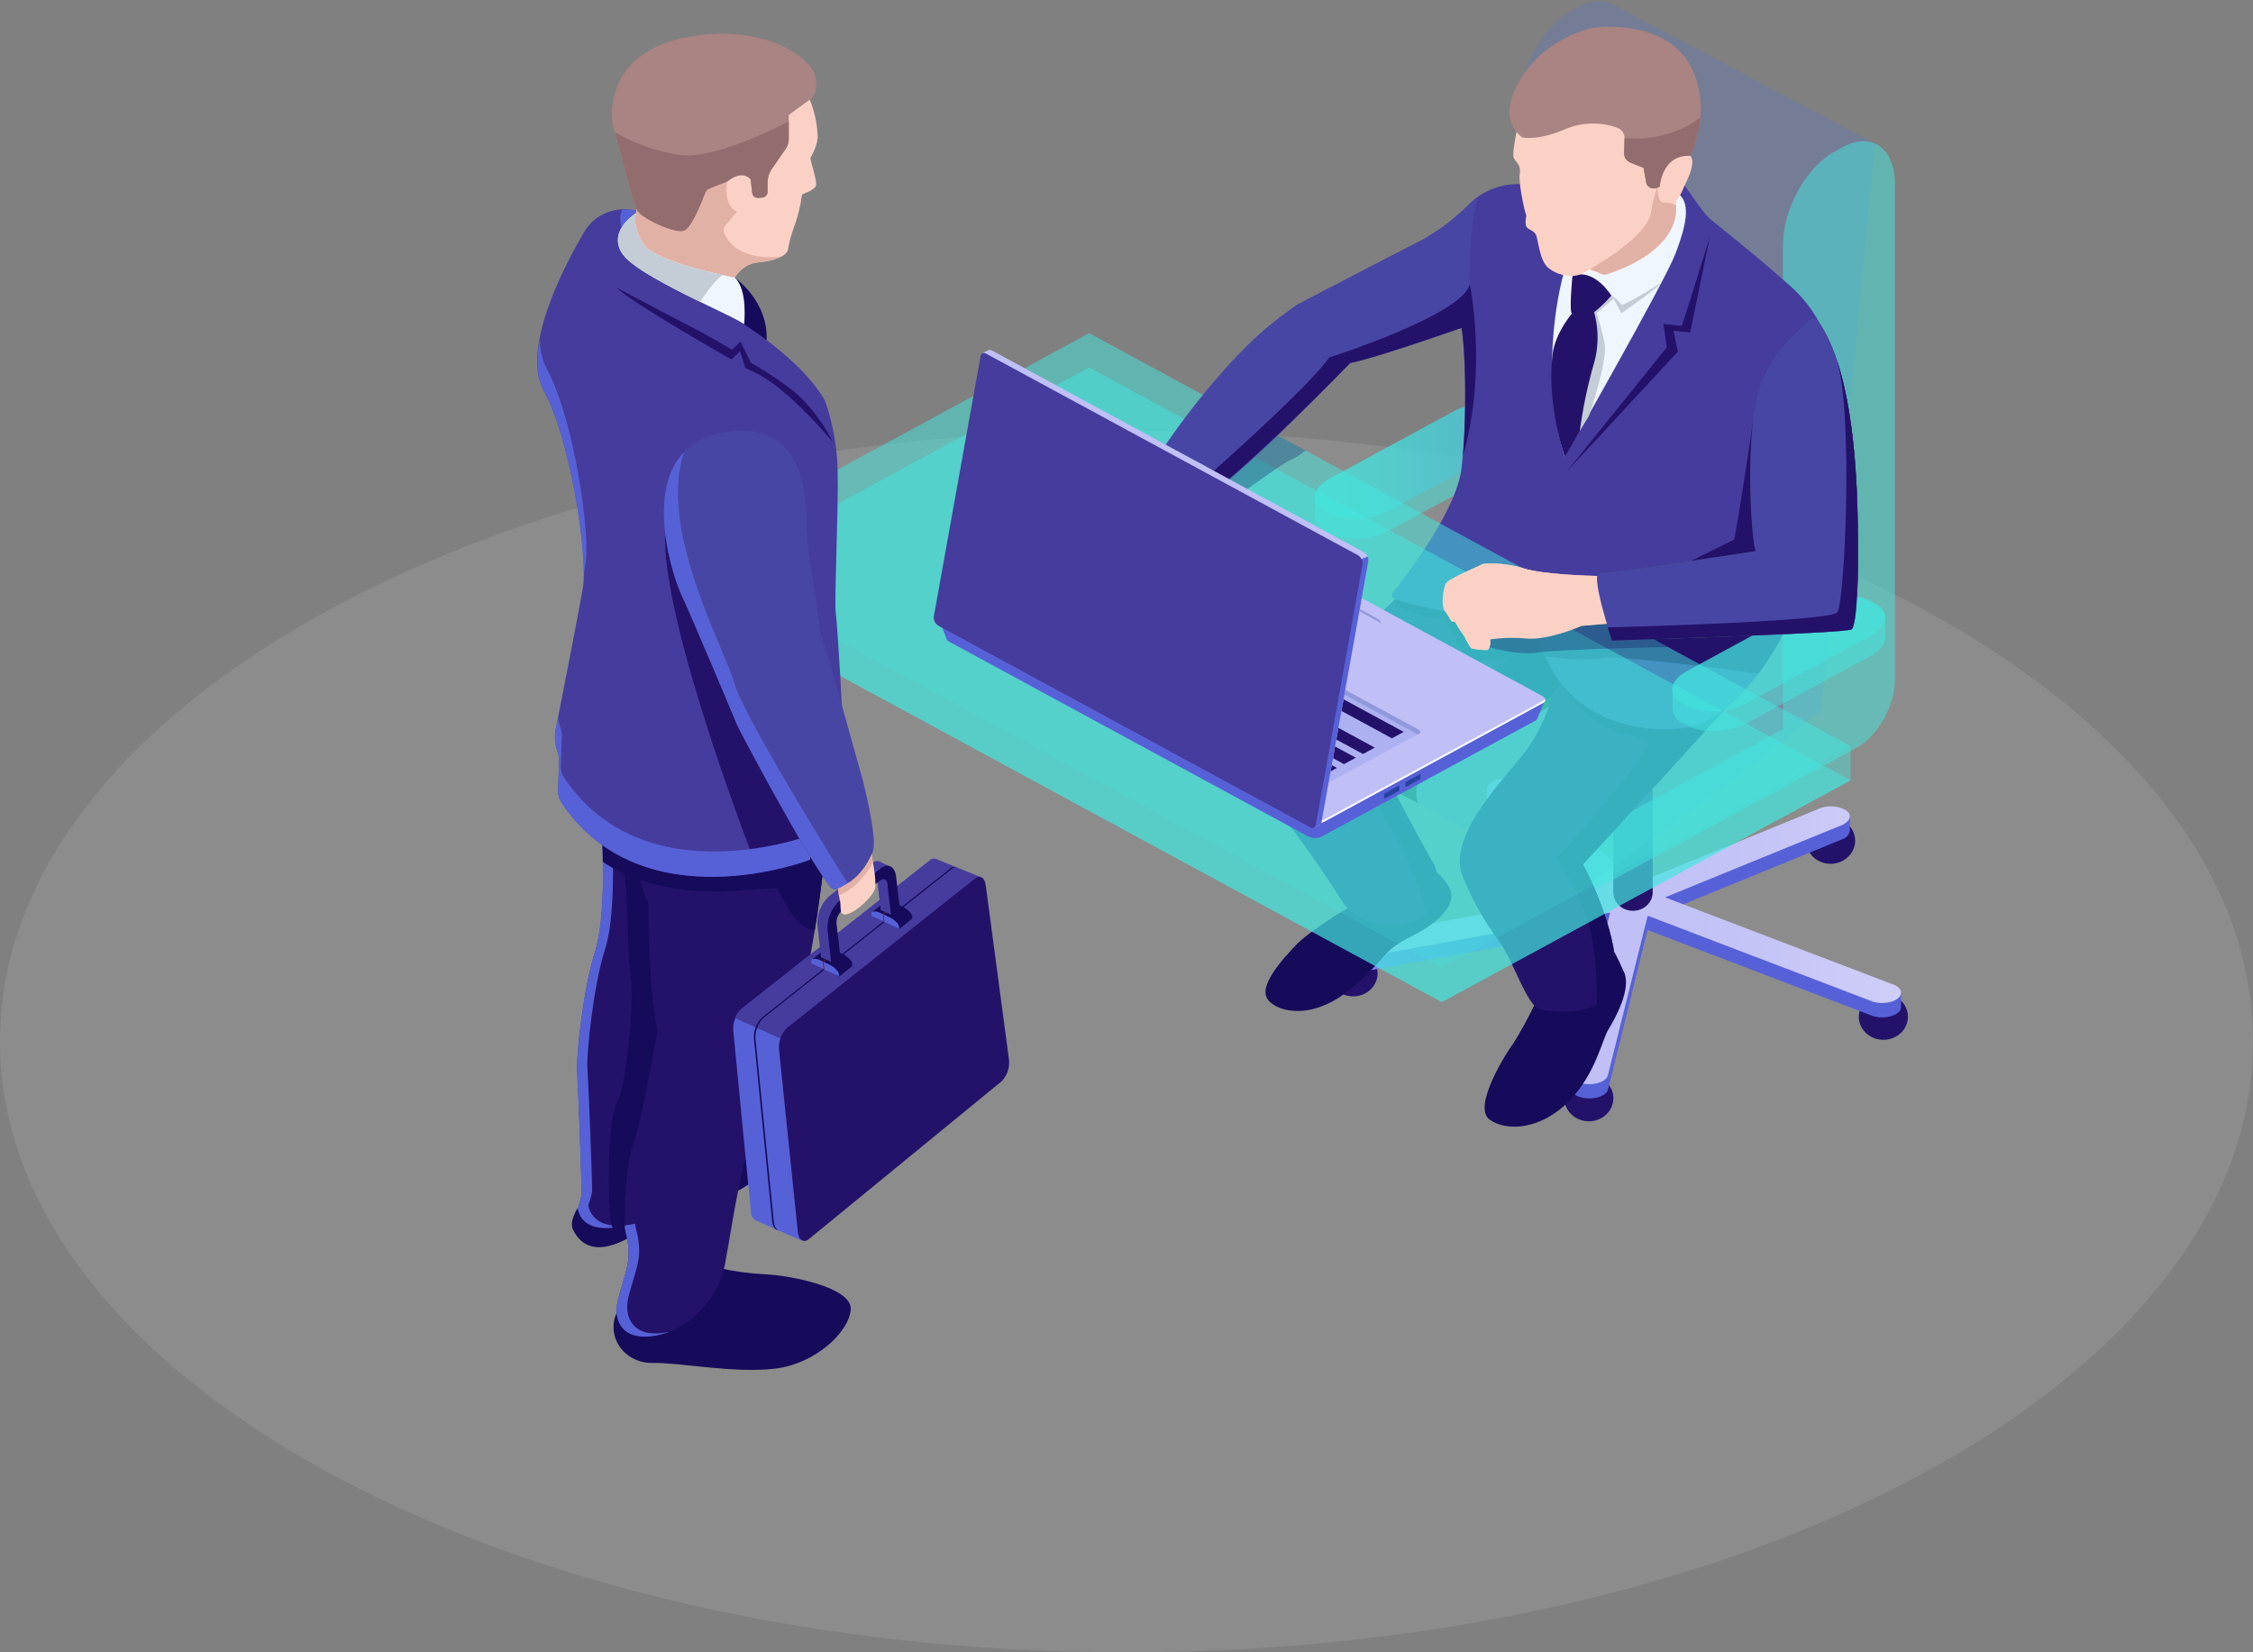 <svg width="585" height="429" viewBox="0 0 585 429" fill="none" xmlns="http://www.w3.org/2000/svg">
<rect x="0" y="0" width="585" height="429" fill="#808080" stroke="none"/>
<g style="mix-blend-mode:lighten" opacity="0.1">
<path d="M292.5 429C454.043 429 585 357.982 585 270.376C585 182.77 454.043 111.752 292.5 111.752C130.957 111.752 0 182.77 0 270.376C0 357.982 130.957 429 292.5 429Z" fill="white"/>
</g>
<path d="M418.923 285.158C418.923 286.341 418.55 287.497 417.85 288.481C417.151 289.465 416.156 290.231 414.992 290.684C413.829 291.137 412.548 291.255 411.313 291.024C410.078 290.794 408.943 290.224 408.053 289.387C407.162 288.551 406.556 287.485 406.31 286.325C406.064 285.165 406.191 283.962 406.672 282.869C407.154 281.776 407.971 280.842 409.018 280.185C410.065 279.528 411.296 279.177 412.556 279.177C414.244 279.177 415.864 279.807 417.058 280.929C418.252 282.05 418.923 283.572 418.923 285.158Z" fill="#24126A"/>
<path d="M481.695 218.285C481.695 219.47 481.321 220.629 480.62 221.615C479.919 222.601 478.922 223.369 477.756 223.823C476.59 224.276 475.307 224.395 474.069 224.164C472.831 223.932 471.694 223.362 470.802 222.523C469.909 221.685 469.302 220.617 469.055 219.454C468.809 218.292 468.936 217.086 469.419 215.991C469.902 214.896 470.72 213.96 471.769 213.301C472.818 212.643 474.052 212.291 475.314 212.291C476.153 212.289 476.983 212.443 477.758 212.744C478.533 213.045 479.238 213.486 479.83 214.043C480.423 214.6 480.893 215.261 481.213 215.989C481.533 216.717 481.697 217.497 481.695 218.285Z" fill="#24126A"/>
<path d="M495.404 263.989C495.404 265.175 495.03 266.334 494.328 267.32C493.626 268.306 492.629 269.074 491.462 269.527C490.295 269.981 489.011 270.099 487.773 269.866C486.535 269.634 485.398 269.062 484.506 268.222C483.614 267.383 483.008 266.314 482.763 265.15C482.518 263.987 482.646 262.781 483.132 261.686C483.617 260.591 484.437 259.656 485.488 258.999C486.539 258.342 487.774 257.992 489.037 257.995C489.874 257.995 490.703 258.15 491.477 258.451C492.25 258.753 492.953 259.194 493.544 259.751C494.136 260.308 494.604 260.969 494.924 261.696C495.243 262.423 495.406 263.202 495.404 263.989Z" fill="#24126A"/>
<path d="M357.706 252.699C357.709 253.886 357.336 255.046 356.636 256.034C355.936 257.022 354.94 257.792 353.773 258.247C352.606 258.702 351.322 258.822 350.083 258.591C348.844 258.36 347.706 257.789 346.812 256.95C345.919 256.111 345.311 255.042 345.065 253.878C344.82 252.714 344.947 251.508 345.432 250.412C345.916 249.316 346.736 248.38 347.788 247.723C348.839 247.065 350.075 246.715 351.338 246.718C353.027 246.718 354.647 247.348 355.841 248.47C357.035 249.591 357.706 251.113 357.706 252.699Z" fill="#24126A"/>
<path d="M397.102 212.265C397.1 213.447 396.724 214.603 396.023 215.584C395.321 216.566 394.326 217.331 393.162 217.782C391.998 218.233 390.718 218.349 389.484 218.117C388.25 217.885 387.116 217.314 386.227 216.477C385.338 215.64 384.733 214.574 384.488 213.414C384.243 212.255 384.37 211.053 384.853 209.96C385.335 208.868 386.151 207.935 387.198 207.278C388.245 206.621 389.476 206.271 390.735 206.271C391.572 206.271 392.401 206.426 393.174 206.728C393.948 207.029 394.651 207.471 395.242 208.027C395.833 208.584 396.302 209.245 396.621 209.972C396.941 210.699 397.104 211.478 397.102 212.265Z" fill="#24126A"/>
<path d="M421.6 234.438L351.541 247.137C351.243 247.137 350.96 247.137 350.676 247.251L350.743 246.819L347.377 246.019V249.753C347.349 249.9 347.349 250.05 347.377 250.197C347.796 251.657 350.324 252.661 353.028 252.419L423.087 239.72L421.6 234.438Z" fill="url(#paint0_linear_19_345)"/>
<path d="M480.289 211.859L478.153 213.548C477.086 213.181 475.949 213.032 474.816 213.111C473.682 213.19 472.58 213.495 471.583 214.006L421.695 234.413L428.671 238.223L478.599 217.803C479.072 217.614 479.479 217.307 479.778 216.915C480.076 216.523 480.253 216.061 480.289 215.58V211.859Z" fill="url(#paint1_linear_19_345)"/>
<path d="M395.453 207.275C394.223 206.005 391.248 205.433 388.815 206.106C388.531 206.195 388.261 206.284 388.017 206.386C387.894 206.194 387.749 206.015 387.585 205.852C387.128 205.489 386.639 205.162 386.125 204.875V208.595C386.151 209.017 386.332 209.416 386.638 209.726L418.842 237.346L427.644 234.908L395.453 207.275Z" fill="url(#paint2_linear_19_345)"/>
<path d="M493.634 257.652L492.444 258.045L491.768 259.379C491.499 259.257 491.218 259.159 490.93 259.087L427.725 234.958L423.25 239.733L486.455 263.862C488.875 264.522 491.863 264.001 493.093 262.681C493.265 262.512 493.399 262.313 493.487 262.095C493.575 261.876 493.616 261.644 493.607 261.411L493.634 257.652Z" fill="url(#paint3_linear_19_345)"/>
<path d="M418.869 237.41L408.499 279.177L407.715 278.809V282.618C407.864 283.888 409.541 284.904 411.866 285.158C414.57 285.399 417.098 284.396 417.517 282.936L428.576 238.248L418.869 237.41Z" fill="url(#paint4_linear_19_345)"/>
<path d="M490.93 255.366L432.322 232.99L478.6 214.081C480.668 212.951 480.898 211.249 479.1 210.271L478.613 210.005C477.505 209.532 476.294 209.31 475.078 209.356C473.862 209.402 472.674 209.716 471.61 210.271L425.359 229.193L395.453 203.592C394.223 202.322 391.248 201.75 388.815 202.411C386.381 203.084 385.421 204.696 386.652 206.017L416.53 231.631L351.514 243.39C348.81 243.619 346.985 244.991 347.458 246.451C347.931 247.911 350.405 248.915 353.109 248.686L418.085 236.927L407.783 278.389C407.351 279.85 409.135 281.221 411.839 281.462C414.543 281.704 417.071 280.688 417.49 279.227L427.833 237.752L486.455 260.128C488.875 260.801 491.863 260.268 493.093 258.96C494.323 257.652 493.363 256.039 490.93 255.366ZM426.035 233.041L424.94 234.209L422.56 234.006L422.195 232.736L424.331 232.152L426.035 233.041Z" fill="url(#paint5_linear_19_345)"/>
<path d="M424.007 236.482C422.651 236.482 421.351 235.976 420.393 235.076C419.435 234.176 418.896 232.955 418.896 231.682V176.085H429.131V231.669C429.131 232.946 428.591 234.17 427.63 235.073C426.669 235.975 425.366 236.482 424.007 236.482Z" fill="#24126A"/>
<path opacity="0.5" d="M345.241 133.239L344.159 132.655C340.198 130.496 340.698 126.737 345.281 124.261L377.593 106.736C382.177 104.196 389.099 103.98 393.073 106.126L394.142 106.71C398.116 108.869 397.616 112.628 393.033 115.104L360.721 132.629C356.138 135.118 349.202 135.385 345.241 133.239Z" fill="url(#paint6_linear_19_345)"/>
<path opacity="0.5" d="M396.818 110.05C396.695 109.326 396.384 108.641 395.912 108.057C395.441 107.472 394.823 107.005 394.114 106.698L393.046 106.113C389.072 103.967 382.149 104.234 377.566 106.723L345.254 124.248C342.82 125.518 341.55 127.245 341.469 128.845V134.128C341.523 134.91 341.803 135.665 342.28 136.309C342.756 136.953 343.411 137.464 344.172 137.785L345.254 138.369C349.215 140.515 356.151 140.249 360.734 137.76L393.046 120.235C395.399 118.965 396.67 117.352 396.818 115.79V110.05Z" fill="url(#paint7_linear_19_345)"/>
<path d="M413.704 157.748L345.971 194.347C342.618 196.175 339.9 194.245 339.9 190.042C339.9 185.838 342.604 180.962 345.971 179.146L423.493 137.137V139.969C423.493 146.827 419.112 154.738 413.704 157.748Z" fill="#515151"/>
<g opacity="0.5">
<path opacity="0.5" d="M418.626 1.042C416.273 -0.139 413.218 0.013 409.946 1.804L407.918 2.896C400.442 6.959 394.398 17.843 394.398 27.214V152.935L412.38 143.182V147.17L390.816 163.679L341.793 194.575L410.649 231.136L450.208 202.474L472.786 184.416L486.833 37.272L418.626 1.042Z" fill="url(#paint8_linear_19_345)"/>
</g>
<path d="M368.184 208.544C367.685 207.192 367.588 205.738 367.902 204.337C368.217 202.937 368.931 201.643 369.968 200.595C373.591 197.191 392.627 189.674 394.006 188.861C395.385 188.048 402.226 183.324 402.226 183.324L404.322 178.93C404.322 178.93 365.669 182.473 365.115 183.032C364.56 183.591 347.025 198.411 347.539 199.058C348.053 199.706 359.707 202.347 359.707 202.347L361.951 205.23L368.184 208.544Z" fill="#2D2D2D"/>
<path opacity="0.5" d="M478.491 38.186L476.477 39.291C468.987 43.342 462.957 54.238 462.957 63.61V189.33L414.516 215.529C411.163 217.345 408.446 222.234 408.446 226.424C408.446 230.628 411.15 232.558 414.516 230.742L482.196 194.08C487.604 191.121 492.038 183.209 492.038 176.403V47.812C492.038 38.44 485.981 34.135 478.491 38.186Z" fill="url(#paint9_linear_19_345)"/>
<path d="M349.878 235.771C349.878 235.771 339.9 241.791 336.534 245.334C333.167 248.877 326.489 256.115 329.233 259.569C331.978 263.023 341.252 264.954 351.23 256.331C361.207 247.708 358.368 247.188 366.859 242.908C375.349 238.629 377.674 234.019 376.674 231.327C375.673 228.634 371.455 223.961 369.157 224.977C366.859 225.993 349.878 235.771 349.878 235.771Z" fill="#160A5B"/>
<path d="M398.36 261.017C396.763 264.398 394.957 267.689 392.952 270.872C391.113 273.323 382.136 287.482 386.841 290.733C391.546 293.984 400.361 293.082 407.35 285.946C414.34 278.809 415.908 270.122 417.639 267.278C419.369 264.433 423.655 256.801 421.695 252.42C419.735 248.039 419.194 247.264 419.194 247.264L398.36 261.017Z" fill="#160A5B"/>
<path d="M362.154 155.665C362.154 155.665 332.586 183.146 327.678 196.899C327.14 199.231 327.193 201.649 327.832 203.958C328.47 206.268 329.677 208.404 331.356 210.195C337.075 216.037 349.242 235.136 349.242 235.136C349.242 235.136 358.314 245.448 370.036 237.206C370.036 237.206 375.335 229.256 372.077 223.961C368.819 218.665 360.153 201.788 360.153 201.788C360.153 201.788 379.148 189.508 388.544 186.41C393.439 184.849 398.229 183.013 402.889 180.911C401.338 186.905 398.413 192.509 394.317 197.331C387.463 205.433 375.971 218.462 379.797 227.529C382.226 233.588 385.465 239.332 389.437 244.622C393.033 249.829 396.426 260.725 399.495 261.855C402.564 262.985 416.719 264.293 419.018 255.62C421.316 246.946 414.205 230.133 411.001 224.418C411.001 224.418 449.316 182.905 452.912 178.333C456.508 173.761 374.024 148.617 362.154 155.665Z" fill="#24126A"/>
<path d="M372.077 223.961C368.819 218.679 360.153 201.789 360.153 201.789C360.153 201.789 379.148 189.509 388.545 186.41C393.439 184.849 398.229 183.013 402.889 180.912C407.023 175.181 410.452 169.03 413.11 162.574C391.478 156.631 368.035 152.148 362.127 155.666C364.223 160.517 375.241 160.479 375.241 160.479C375.241 160.479 379.297 169.889 382.082 171.082C384.867 172.276 391.343 170.968 391.343 170.968C391.343 170.968 390.289 172.517 385.638 175.68C380.987 178.842 351.838 201.268 351.838 201.268C351.838 201.268 353.488 202.157 361.302 215.339C369.117 228.52 370.063 237.206 370.063 237.206C370.063 237.206 375.336 229.257 372.077 223.961Z" fill="#160A5B"/>
<path d="M437.581 170.231C420.438 168.694 400.496 168.555 404.984 177.012C407.142 181.139 410.386 184.68 414.408 187.3C418.43 189.92 423.097 191.532 427.968 191.984C427.86 197.242 404.363 222.665 404.363 222.665L409.838 232.672C415.314 242.679 414.624 260.902 414.624 260.902C415.727 260.373 416.697 259.628 417.467 258.717C418.236 257.805 418.789 256.749 419.086 255.619C421.384 246.959 414.246 230.12 411.041 224.418C411.041 224.418 449.356 182.905 452.953 178.333C454.048 176.987 447.504 173.825 437.581 170.231Z" fill="#160A5B"/>
<path d="M332.208 82.468L336.764 79.141C336.764 79.141 361.329 66.315 369.495 62.188C374.058 59.595 378.202 56.401 381.798 52.702C383.391 51.158 385.296 49.929 387.402 49.087C389.508 48.245 391.772 47.807 394.061 47.8L437.094 47.597C437.094 47.597 442.096 55.14 443.786 56.626C445.03 57.718 456.711 66.912 465.093 74.481C469.717 78.665 473.085 83.922 474.855 89.719C479.641 105.593 479.573 137.582 480.263 160.466C476.881 161.533 473.425 162.381 469.92 163.006C462.606 164.479 463.498 163.539 463.498 163.539C463.498 163.539 452.52 186.74 437.621 188.937C422.723 191.134 402.659 184.645 399.076 162.676C399.076 162.676 370.036 158.587 362.168 155.551C361.998 155.486 361.847 155.386 361.726 155.258C361.604 155.13 361.515 154.977 361.466 154.812C361.416 154.647 361.407 154.473 361.44 154.304C361.473 154.135 361.546 153.975 361.654 153.837C365.169 149.456 378.27 132.49 379.513 121.429C380.946 108.641 380.514 90.088 379.432 85.021C379.432 85.021 357.53 92.767 350.541 94.151C350.541 94.151 323.88 121.67 312.753 129.15C312.753 129.15 316.565 123.524 308.9 119.702L332.208 82.468Z" fill="#453C9E"/>
<path d="M469.96 163.043L473.002 162.396L471.461 159.538L431.051 155.525L407.459 156.668L399.347 163.919C399.766 166.147 400.409 168.333 401.266 170.447C401.266 170.447 411.298 171.806 415.935 170.866C420.573 169.926 456.495 174.904 456.603 174.904C459.237 171.342 461.548 167.578 463.511 163.653C463.484 163.831 463.917 164.25 469.96 163.043Z" fill="#24126A"/>
<path d="M415.435 149.786C415.415 149.719 415.373 149.659 415.315 149.616C415.257 149.572 415.185 149.547 415.111 149.545C413.164 149.545 400.537 149.151 395.764 147.602C390.586 145.925 385.097 146.23 384.827 146.51C384.556 146.789 375.931 150.23 375.363 151.589C374.795 152.948 374.078 157.126 375.214 158.713C375.839 159.557 376.404 160.44 376.904 161.355L377.796 161.444C378.332 162.449 378.937 163.421 379.608 164.352C379.892 164.683 380.133 165.046 380.325 165.431C380.865 166.536 381.825 168.365 382.217 168.403C383.509 168.646 384.821 168.778 386.138 168.796C386.692 168.657 387.193 167.069 386.963 166.358C386.946 166.317 386.939 166.274 386.943 166.23C386.947 166.187 386.961 166.144 386.984 166.107C387.007 166.069 387.039 166.036 387.078 166.012C387.116 165.987 387.16 165.971 387.206 165.964C390.246 165.548 393.329 165.484 396.386 165.774C401.997 166.257 409.906 162.815 410.663 162.498C410.663 162.498 410.663 162.498 410.771 162.498L418.694 161.825C418.747 161.821 418.799 161.807 418.845 161.781C418.892 161.756 418.932 161.722 418.962 161.68C418.992 161.638 419.011 161.591 419.018 161.541C419.026 161.491 419.021 161.441 419.005 161.393L415.435 149.786Z" fill="#FCD1C5"/>
<path d="M405.904 71.395C405.904 71.395 399.144 94.736 406.282 118.711C406.282 118.711 432.213 73.274 435.025 65.909C437.837 58.543 438.865 53.299 436.229 50.67C433.592 48.041 410.176 61.705 410.176 61.705L405.904 71.395Z" fill="#F0F6FF"/>
<path d="M412.582 107.994C412.582 107.994 417.517 93.796 416.638 89.212C416.155 86.546 415.459 83.919 414.556 81.351L419.004 77.541L420.978 81.351C420.978 81.351 430.78 74.595 431.429 73.338C431.429 73.338 423.533 78.418 421.046 79.192C420.39 78.166 419.457 77.321 418.342 76.741C416.787 76.132 412.934 81.097 412.934 81.097L412.217 89.707L408.297 109.759L409.649 112.743L412.582 107.994Z" fill="#C4CCD6"/>
<path d="M408.297 71.662C408.297 71.662 407.364 80.83 408.175 81.478C408.986 82.126 412.001 82.176 413.407 81.478C415.229 80.058 416.9 78.476 418.396 76.754C418.396 76.754 413.962 69.439 408.297 71.662Z" fill="#24126A"/>
<path d="M413.529 79.801C415.184 84.723 415.246 89.996 413.705 94.951C412.132 100.53 410.962 106.203 410.203 111.93L406.35 118.711C406.35 118.711 401.55 105.428 403.132 92.043C403.835 86.062 408.702 80.754 408.702 80.754L413.529 79.801Z" fill="#24126A"/>
<path d="M393.79 34.199C393.79 34.199 392.6 39.862 393.033 40.942C393.465 42.021 394.993 42.745 394.615 44.955C394.236 47.164 395.601 53.844 396.305 55.978C396.305 55.978 395.791 58.327 396.494 59.063C397.197 59.8 398.103 59.762 398.765 60.88C399.428 61.997 399.644 67.712 402.118 69.629C403.125 70.422 404.302 71.002 405.569 71.329C406.836 71.655 408.163 71.721 409.459 71.521C410.661 71.154 411.792 70.609 412.812 69.909L416.53 71.394C416.53 71.394 435.809 66.315 435.214 53.539V52.168C435.926 51.243 436.516 50.241 436.972 49.184C437.377 48.003 440.568 42.72 438.959 40.447C438.959 40.447 446.422 12.75 423.385 11.074C400.347 9.397 396.859 24.573 393.79 34.199Z" fill="#FCD1C5"/>
<path d="M435.215 53.514V53.362C434.431 52.828 433.478 52.559 432.511 52.6C429.874 53.044 430.483 47.901 430.483 47.901C429.649 50.346 429.034 52.853 428.644 55.394C427.292 61.959 412.758 69.909 412.758 69.909L416.53 71.395C416.53 71.395 435.81 66.239 435.215 53.514Z" fill="#E2B1A6"/>
<path d="M393.898 22.173C391.64 26.668 390.559 32.065 395.25 35.684C395.25 35.684 399.211 36.7 406.728 33.411C410.828 31.758 415.444 31.631 419.64 33.056C420.275 33.235 420.83 33.603 421.223 34.105C421.616 34.606 421.824 35.214 421.817 35.837L421.708 39.786C421.686 40.284 421.82 40.777 422.095 41.204C422.369 41.631 422.77 41.973 423.25 42.187L426.751 43.583L427.441 47.393C427.489 47.658 427.599 47.911 427.762 48.132C427.925 48.353 428.138 48.539 428.385 48.675C428.632 48.812 428.907 48.897 429.193 48.923C429.478 48.949 429.766 48.917 430.036 48.828L430.929 48.523C430.929 48.523 431.443 39.989 438.946 40.434C438.946 40.434 445.003 28.103 438.797 16.839C432.592 5.575 415.543 6.375 411.907 7.645C407.121 9.334 407.851 9.08 405.052 10.667C400.225 13.406 396.35 17.403 393.898 22.173Z" fill="#AA8383"/>
<path d="M455.21 109.072C455.21 109.072 451.722 133.2 450.289 140.071L439.014 145.658L459.036 144.503L455.21 109.072Z" fill="#24126A"/>
<path d="M438.946 40.446C440.341 37.295 441.199 33.956 441.488 30.554C435.914 34.654 428.856 36.55 421.817 35.837L421.708 39.786C421.686 40.284 421.821 40.777 422.095 41.204C422.369 41.631 422.77 41.972 423.25 42.186L426.751 43.583L427.441 47.393C427.49 47.658 427.599 47.91 427.762 48.132C427.925 48.353 428.138 48.538 428.385 48.675C428.632 48.812 428.907 48.896 429.193 48.922C429.478 48.949 429.766 48.916 430.037 48.828L430.929 48.523C430.929 48.523 431.443 40.002 438.946 40.446Z" fill="#936D6D"/>
<path d="M443.921 61.667C443.921 61.667 437.959 80.919 436.688 84.627L431.916 84.094L432.781 90.189L406.945 122.267L435.661 91.307L434.525 85.871L438.879 86.303L443.921 61.667Z" fill="#24126A"/>
<path d="M418.531 166.308C418.531 166.308 479.194 164.454 480.722 163.412C482.25 162.371 482.547 147.716 482.399 139.284C482.304 133.315 482.399 110 476.991 93.656C481.236 107.498 479.005 156.479 477.072 158.968C475.139 161.457 417.45 162.892 417.45 162.892C418.058 164.873 418.531 166.308 418.531 166.308Z" fill="#263649"/>
<path d="M299.368 120.73C299.368 120.73 299.138 122.165 296.502 123.575C293.865 124.984 287.106 128.108 286.024 129.01C284.942 129.912 280.062 133.924 279.913 134.458C279.764 134.991 278.318 139.537 278.318 139.804C278.318 140.071 278.791 142.179 278.791 142.179L277.29 148.859C277.29 148.859 275.397 151.398 277.466 152.16C277.794 152.257 278.138 152.291 278.48 152.262C278.822 152.233 279.154 152.141 279.458 151.992C279.762 151.842 280.032 151.637 280.251 151.389C280.471 151.141 280.636 150.855 280.738 150.548C282.636 149.684 284.446 148.66 286.146 147.487C288.444 145.811 297.651 138.852 299.206 139.283C300.761 139.715 299.341 142.204 298.584 142.636C297.827 143.068 292.96 147.538 295.001 150.649C297.043 153.76 298.381 148.897 299.733 147.906C301.085 146.916 303.992 143.017 305.776 142.534C307.561 142.052 310.819 135.779 311.184 132.985C311.684 130.88 312.836 128.962 314.497 127.473C315.267 126.559 312.847 119.6 312.847 119.6L303.735 116.933L300.544 118.889L299.368 120.73Z" fill="#FCD1C5"/>
<path d="M472.502 84.005C470.596 81.173 469.717 83.268 467.162 85.592C462.692 89.535 459.258 94.4 457.13 99.802C453.074 111.028 454.521 139.093 455.886 143.106C455.886 143.106 417.909 148.948 415.327 148.846C412.745 148.745 418.585 166.307 418.585 166.307C418.585 166.307 479.249 164.453 480.776 163.412C482.304 162.371 482.601 147.716 482.453 139.284C482.29 131.944 482.439 98.748 472.502 84.005Z" fill="#334659"/>
<path d="M418.531 166.307C418.531 166.307 479.194 164.453 480.722 163.412C482.25 162.37 482.547 147.716 482.399 139.284C482.304 133.315 482.399 109.999 476.991 93.656C481.236 107.498 479.005 156.478 477.072 158.967C475.139 161.456 417.45 162.891 417.45 162.891C418.058 164.872 418.531 166.307 418.531 166.307Z" fill="#263649"/>
<path opacity="0.5" d="M374.362 260.191L176.636 152.973L282.806 95.395L480.533 202.614L374.362 260.191Z" fill="url(#paint10_linear_19_345)"/>
<path opacity="0.4" d="M176.636 144.071V152.973L374.362 260.192L480.533 202.614V193.725L374.362 251.302L176.636 144.071Z" fill="url(#paint11_linear_19_345)"/>
<path opacity="0.5" d="M374.362 251.302L176.636 144.071L282.806 86.494L480.533 193.725L374.362 251.302Z" fill="url(#paint12_linear_19_345)"/>
<path opacity="0.3" d="M385.949 167.78C385.949 167.78 393.533 170.32 399.347 169.419C405.16 168.517 433.146 167.996 433.146 167.996L428.752 165.609L418.95 159.259L394.615 160.796L385.313 163.894L385.949 167.78Z" fill="#180D5B"/>
<path d="M415.435 149.786C415.415 149.719 415.373 149.659 415.315 149.616C415.257 149.572 415.185 149.547 415.111 149.545C413.164 149.545 400.537 149.151 395.764 147.602C390.586 145.925 385.097 146.23 384.827 146.51C384.556 146.789 375.931 150.23 375.363 151.589C374.795 152.948 374.078 157.126 375.214 158.713C375.839 159.557 376.404 160.44 376.904 161.355L377.796 161.444C378.332 162.449 378.937 163.421 379.608 164.352C379.892 164.683 380.133 165.046 380.325 165.431C380.865 166.536 381.825 168.365 382.217 168.403C383.509 168.646 384.821 168.778 386.138 168.796C386.692 168.657 387.193 167.069 386.963 166.358C386.946 166.317 386.939 166.274 386.943 166.23C386.947 166.187 386.961 166.144 386.984 166.107C387.007 166.069 387.039 166.036 387.078 166.012C387.116 165.987 387.16 165.971 387.206 165.964C390.246 165.548 393.329 165.484 396.386 165.774C401.997 166.257 409.906 162.815 410.663 162.498C410.663 162.498 410.663 162.498 410.771 162.498L418.694 161.825C418.747 161.821 418.799 161.807 418.845 161.781C418.892 161.756 418.932 161.722 418.962 161.68C418.992 161.638 419.011 161.591 419.018 161.541C419.026 161.491 419.021 161.441 419.005 161.393L415.435 149.786Z" fill="#FCD1C5"/>
<path opacity="0.5" d="M437.946 183.235L436.864 182.651C432.903 180.492 433.403 176.733 437.986 174.257L470.285 156.732C474.868 154.193 481.804 153.977 485.779 156.123L486.847 156.707C490.821 158.866 490.321 162.625 485.738 165.114L453.426 182.626C448.856 185.115 441.907 185.381 437.946 183.235Z" fill="url(#paint13_linear_19_345)"/>
<path opacity="0.5" d="M489.523 160.047C489.405 159.321 489.095 158.634 488.623 158.049C488.151 157.464 487.531 156.998 486.819 156.694L485.751 156.11C481.777 153.964 474.841 154.231 470.258 156.72L438.04 174.257C435.607 175.527 434.336 177.254 434.255 178.854V184.137C434.309 184.92 434.59 185.674 435.066 186.318C435.542 186.963 436.197 187.473 436.959 187.794L438.04 188.378C442.001 190.524 448.937 190.258 453.52 187.769L485.833 170.244C488.185 168.974 489.456 167.361 489.605 165.799L489.523 160.047Z" fill="url(#paint14_linear_19_345)"/>
<path d="M472.502 84.005C470.596 81.173 469.717 83.268 467.162 85.592C462.692 89.535 459.258 94.4 457.13 99.802C453.074 111.028 454.521 139.093 455.886 143.106C455.886 143.106 417.909 148.948 415.327 148.846C412.745 148.745 418.585 166.307 418.585 166.307C418.585 166.307 479.249 164.453 480.776 163.412C482.304 162.371 482.601 147.716 482.453 139.284C482.29 131.944 482.439 98.748 472.502 84.005Z" fill="#4846A5"/>
<path d="M418.531 166.308C418.531 166.308 479.194 164.454 480.722 163.412C482.25 162.371 482.547 147.716 482.399 139.284C482.304 133.315 482.399 110 476.991 93.656C481.236 107.498 479.005 156.479 477.072 158.968C475.139 161.457 417.45 162.892 417.45 162.892C418.058 164.873 418.531 166.308 418.531 166.308Z" fill="#24126A"/>
<path opacity="0.3" d="M309.819 137.137C309.819 137.137 331.45 121.226 334.6 119.689C336.183 118.958 337.664 118.045 339.008 116.971L331.748 113.035L319.472 117.784L304.005 132.172L280.21 148.021V151.703C280.21 151.703 299.841 143.792 302.045 142.433C304.249 141.074 309.819 137.137 309.819 137.137Z" fill="#180D5B"/>
<path opacity="0.63" d="M296.894 151.551C299.22 149.574 301.767 147.841 304.492 146.382C307.466 145.112 312.212 141.645 312.793 139.017C313.374 136.388 318.296 130.572 318.296 130.572L310.4 134.889L298.949 141.099L279.859 151.398C280.338 151.802 280.935 152.064 281.572 152.15C282.21 152.236 282.861 152.142 283.442 151.881C285.848 151.119 290.377 148.401 292.486 148.16C294.595 147.919 298.084 147.309 298.084 147.309L296.894 151.551Z" fill="#2D2D2D"/>
<path d="M299.368 120.73C299.368 120.73 299.138 122.165 296.502 123.575C293.865 124.984 287.106 128.108 286.024 129.01C284.942 129.912 280.062 133.924 279.913 134.458C279.764 134.991 278.318 139.537 278.318 139.804C278.318 140.071 278.791 142.179 278.791 142.179L277.29 148.859C277.29 148.859 275.397 151.398 277.466 152.16C277.794 152.257 278.138 152.291 278.48 152.262C278.822 152.233 279.154 152.141 279.458 151.992C279.762 151.842 280.032 151.637 280.251 151.389C280.471 151.141 280.636 150.855 280.738 150.548C282.636 149.684 284.446 148.66 286.146 147.487C288.444 145.811 297.651 138.852 299.206 139.283C300.761 139.715 299.341 142.204 298.584 142.636C297.827 143.068 292.96 147.538 295.001 150.649C297.043 153.76 298.381 148.897 299.733 147.906C301.085 146.916 303.992 143.017 305.776 142.534C307.561 142.052 310.819 135.779 311.184 132.985C311.684 130.88 312.836 128.962 314.497 127.473C315.267 126.559 312.847 119.6 312.847 119.6L303.735 116.933L300.544 118.889L299.368 120.73Z" fill="#FCD1C5"/>
<path d="M381.622 73.743C381.622 73.743 381.257 60.981 383.61 51.203C382.968 51.661 382.363 52.161 381.798 52.701C378.201 56.4 374.058 59.595 369.495 62.187C361.383 66.34 336.764 79.141 336.764 79.141L332.207 82.468C317.795 93.072 301.707 116.158 299.368 120.73C300.49 119.32 303.424 116.996 308.94 119.778C316.606 123.587 312.996 129.34 312.996 129.34C324.096 121.86 350.581 94.252 350.581 94.252C357.124 92.983 376.769 86.074 379.216 85.211C380.798 81.57 381.615 77.676 381.622 73.743Z" fill="#4846A5"/>
<path d="M316.538 126.674C316.538 124.743 315.565 122.305 311.671 120.324C310.327 119.606 308.832 119.173 307.291 119.054C307.858 119.249 308.409 119.482 308.94 119.753C316.606 123.562 312.996 129.315 312.996 129.315C314.023 128.629 315.227 127.728 316.538 126.674Z" fill="url(#paint15_linear_19_345)"/>
<path d="M350.581 94.253C357.571 92.868 379.473 85.122 379.473 85.122C380.46 89.783 380.919 105.86 379.865 118.355C386.327 95.637 381.622 73.769 381.622 73.769C379.838 81.782 345.119 92.818 345.119 92.818C339.589 100.805 313.307 123.867 313.307 123.867C313.638 124.74 313.763 125.67 313.674 126.593C313.586 127.516 313.285 128.41 312.793 129.213C323.92 121.746 350.581 94.253 350.581 94.253Z" fill="#24126A"/>
<path d="M243.829 160.694L249.088 163.234L301.815 134.623C302.361 134.392 302.958 134.284 303.557 134.309C304.155 134.333 304.739 134.488 305.263 134.763L396.264 184.111C397.129 183.654 401.104 181.863 401.104 181.863L399.171 186.575C399.069 186.817 398.877 187.016 398.63 187.134L343.064 217.268C342.519 217.501 341.923 217.611 341.324 217.589C340.725 217.567 340.141 217.414 339.616 217.142L246.519 166.637C246.17 166.477 245.895 166.201 245.749 165.863L243.829 160.694Z" fill="url(#paint16_linear_19_345)"/>
<path d="M244.708 161.558L340.144 213.319C340.681 213.597 341.279 213.753 341.892 213.775C342.505 213.797 343.114 213.685 343.672 213.446L400.617 182.562C401.523 182.079 401.415 181.216 400.361 180.657L304.925 128.896C304.388 128.618 303.79 128.462 303.178 128.437C302.566 128.413 301.956 128.522 301.396 128.756L244.451 159.64C243.477 160.084 243.585 160.935 244.708 161.558Z" fill="url(#paint17_linear_19_345)"/>
<path d="M244.707 160.986L340.143 212.747C340.679 213.027 341.277 213.186 341.89 213.21C342.503 213.234 343.113 213.124 343.672 212.887L400.617 182.003C400.87 181.876 401.067 181.669 401.172 181.419C401.243 181.633 401.226 181.865 401.123 182.067C401.02 182.27 400.839 182.428 400.617 182.511L343.672 213.395C343.114 213.634 342.504 213.746 341.892 213.724C341.279 213.702 340.68 213.546 340.143 213.268L244.707 161.558C244.004 161.177 243.734 160.669 243.896 160.288C244.073 160.601 244.359 160.848 244.707 160.986Z" fill="white"/>
<path d="M368.86 202.068V201.09C368.86 200.988 368.792 200.95 368.724 200.988L365.034 202.995C364.99 203.02 364.954 203.055 364.931 203.098C364.907 203.14 364.896 203.188 364.898 203.236V204.214C364.898 204.303 364.898 204.353 365.034 204.315L368.724 202.309C368.764 202.28 368.796 202.244 368.82 202.202C368.843 202.16 368.857 202.114 368.86 202.068Z" fill="#2842A2"/>
<path d="M363.344 205.065V204.074C363.344 203.985 363.276 203.947 363.208 203.985L359.518 206.005C359.477 206.032 359.443 206.068 359.42 206.11C359.396 206.152 359.383 206.199 359.382 206.246V207.274C359.382 207.363 359.382 207.414 359.518 207.363L363.208 205.37C363.257 205.334 363.296 205.288 363.319 205.234C363.343 205.181 363.352 205.122 363.344 205.065Z" fill="#2842A2"/>
<path d="M368.441 189.495L289.134 146.496C288.876 146.353 288.582 146.278 288.282 146.278C287.982 146.278 287.688 146.353 287.43 146.496L259.187 161.837C259.095 161.887 259.018 161.959 258.964 162.046C258.911 162.133 258.883 162.232 258.883 162.332C258.883 162.432 258.911 162.531 258.964 162.618C259.018 162.705 259.095 162.777 259.187 162.827L338.454 205.814C338.714 205.958 339.01 206.034 339.312 206.034C339.614 206.034 339.911 205.958 340.171 205.814L368.441 190.486C368.533 190.436 368.61 190.364 368.664 190.277C368.717 190.19 368.746 190.091 368.746 189.991C368.746 189.89 368.717 189.791 368.664 189.704C368.61 189.618 368.533 189.545 368.441 189.495Z" fill="#ADB1F2"/>
<path d="M368.441 190.524L368.157 190.677L289.134 147.83C288.876 147.687 288.582 147.612 288.282 147.612C287.982 147.612 287.688 147.687 287.43 147.83L259.471 163.069L259.187 162.917C259.095 162.866 259.018 162.794 258.964 162.707C258.911 162.62 258.883 162.522 258.883 162.421C258.883 162.321 258.911 162.222 258.964 162.135C259.018 162.048 259.095 161.976 259.187 161.926L287.43 146.586C287.688 146.443 287.982 146.367 288.282 146.367C288.582 146.367 288.876 146.443 289.134 146.586L368.441 189.496C368.543 189.543 368.63 189.616 368.691 189.707C368.752 189.798 368.784 189.903 368.784 190.01C368.784 190.117 368.752 190.223 368.691 190.314C368.63 190.405 368.543 190.478 368.441 190.524Z" fill="#9198DB"/>
<path d="M285.294 150.42L358.355 190.029L361.964 188.67L288.363 148.757L285.294 150.42Z" fill="#24126A"/>
<path d="M277.791 154.484L342.401 189.534L345.47 187.87L280.846 152.833L277.791 154.484Z" fill="#24126A"/>
<path d="M272.896 157.139L348.972 198.398L352.041 196.734L275.965 155.475L272.896 157.139Z" fill="#24126A"/>
<path d="M268.002 159.793L344.078 201.052L347.147 199.389L271.071 158.129L268.002 159.793Z" fill="#24126A"/>
<path d="M263.108 162.447L339.197 203.706L342.253 202.042L266.177 160.783L263.108 162.447Z" fill="#24126A"/>
<path d="M358.355 190.029L361.41 191.692L364.479 190.029L361.41 188.378L358.355 190.029Z" fill="#24126A"/>
<path d="M338.684 187.515L353.907 195.77L356.962 194.106L341.644 185.801L338.684 187.515Z" fill="#24126A"/>
<path d="M340.211 170.27L318.823 158.663C317.985 158.218 317.985 157.482 318.823 157.025L333.451 149.1C333.92 148.875 334.439 148.758 334.966 148.758C335.492 148.758 336.011 148.875 336.48 149.1L357.855 160.695C358.037 160.752 358.197 160.862 358.309 161.009C358.422 161.156 358.483 161.333 358.483 161.514C358.483 161.695 358.422 161.871 358.309 162.018C358.197 162.165 358.037 162.275 357.855 162.333L343.24 170.27C342.769 170.489 342.251 170.603 341.725 170.603C341.2 170.603 340.682 170.489 340.211 170.27Z" fill="url(#paint18_linear_19_345)"/>
<path d="M357.855 161.367L336.48 149.773C336.011 149.548 335.492 149.43 334.966 149.43C334.439 149.43 333.92 149.548 333.451 149.773L318.823 157.748C318.603 157.86 318.421 158.027 318.296 158.23C318.079 157.837 318.296 157.392 318.823 157.075L333.451 149.151C333.92 148.926 334.439 148.808 334.966 148.808C335.492 148.808 336.011 148.926 336.48 149.151L357.855 160.745C358.436 161.062 358.612 161.507 358.382 161.901C358.265 161.678 358.082 161.493 357.855 161.367Z" fill="#9198DB"/>
<path d="M243.978 159.361L256.037 92.132L255.064 91.751L256.524 90.963C256.699 90.874 256.898 90.833 257.097 90.847C257.296 90.86 257.486 90.927 257.646 91.04L354.069 143.322C354.476 143.566 354.806 143.907 355.025 144.312C355.243 144.716 355.343 145.168 355.313 145.62L343.145 213.382C343.129 213.53 343.074 213.672 342.984 213.794C342.894 213.916 342.773 214.015 342.631 214.081L341.212 214.855L340.968 213.586H341.049L245.208 161.621C244.81 161.379 244.486 161.042 244.271 160.645C244.055 160.249 243.954 159.806 243.978 159.361Z" fill="url(#paint19_linear_19_345)"/>
<path d="M353.528 145.176L355.11 144.516C355.29 144.862 355.361 145.25 355.313 145.633L343.145 213.395C343.129 213.543 343.074 213.685 342.984 213.807C342.894 213.929 342.773 214.028 342.631 214.094L341.212 214.868L340.968 213.599H341.049L336.196 210.97L353.528 145.176Z" fill="url(#paint20_linear_19_345)"/>
<path d="M243.707 162.485L340.13 214.768C340.874 215.174 341.482 214.945 341.644 214.221L353.812 146.447C353.842 145.994 353.743 145.542 353.524 145.138C353.305 144.734 352.975 144.392 352.568 144.148L256.132 91.866C255.388 91.46 254.78 91.688 254.618 92.425L242.45 160.187C242.421 160.641 242.523 161.093 242.744 161.498C242.965 161.902 243.298 162.243 243.707 162.485Z" fill="#453C9E"/>
<path d="M186.397 329.186C190.45 330.087 194.581 330.648 198.74 330.862C204.811 331.09 221.305 334.202 220.899 339.98C220.494 345.758 211.855 354.139 201.066 355.371C190.277 356.603 176.338 353.682 169.281 353.873C167.626 353.885 165.993 353.508 164.534 352.774C163.074 352.041 161.833 350.976 160.925 349.676C160.017 348.376 159.471 346.882 159.336 345.333C159.202 343.783 159.483 342.226 160.155 340.805C162.9 334.392 186.397 329.186 186.397 329.186Z" fill="#160A5B"/>
<path d="M149.988 313.668C149.988 313.668 147.676 317.16 148.799 319.306C149.921 321.452 152.963 326.798 162.846 321.63C172.729 316.461 191.656 309.134 191.656 309.134C191.656 309.134 202.54 303.686 201.945 297.273C201.35 290.86 191.332 291.851 191.332 291.851L149.988 313.668Z" fill="#160A5B"/>
<path d="M214.099 222.653C214.099 222.653 209.908 264.331 200.985 280.129C191.927 296.181 189.425 325.579 187.533 331.192C185.64 336.805 179.759 344.958 170.511 346.672C161.264 348.386 159.695 342.481 160.196 338.938C160.696 335.395 163.211 329.668 163.251 325.82C163.292 321.972 162.332 320.207 162.197 318.442C162.197 318.442 151.597 321.376 150.029 313.667C150.455 312.563 150.789 311.429 151.029 310.277C151.164 309.121 150.123 281.221 149.867 277.843C149.61 274.465 151.543 256.255 154.49 247.251C157.438 238.247 156.437 219.377 156.437 219.377L186.573 215.427L214.099 222.653Z" fill="#24126A"/>
<path d="M154.45 247.251C157.357 238.362 156.397 219.377 156.397 219.377L159.033 219.034C159.141 221.662 159.777 238.298 157.1 246.489C154.125 255.531 152.26 273.69 152.516 277.119C152.773 280.548 153.868 308.384 153.733 309.527C153.493 310.68 153.159 311.814 152.733 312.918C154.355 320.626 164.901 317.693 164.901 317.693C165.049 319.445 165.996 321.236 165.969 325.071C165.942 328.906 163.386 334.621 162.927 338.164C162.467 341.707 163.995 347.624 173.256 345.897C173.54 345.897 173.797 345.732 174.08 345.669C172.922 346.145 171.711 346.503 170.471 346.736C161.21 348.463 159.655 342.545 160.155 339.002C160.655 335.459 163.17 329.731 163.211 325.884C163.251 322.036 162.291 319.915 162.143 318.163C162.143 318.163 151.557 321.439 149.975 313.731C150.4 312.626 150.735 311.493 150.975 310.34C151.11 309.184 150.069 281.285 149.812 277.907C149.556 274.529 151.502 256.242 154.45 247.251Z" fill="url(#paint21_linear_19_345)"/>
<path d="M165.333 222.399C165.502 226.535 166.521 230.601 168.335 234.374C168.335 234.374 168.335 256.534 170.701 267.747C170.701 267.747 166.807 290.275 164.346 297.374C161.886 304.473 162.237 318.442 162.237 318.442C161.291 318.741 160.302 318.904 159.303 318.924C157.573 318.988 157.451 291.393 160.101 286.529C162.751 281.665 164.752 260.166 163.751 253.613C162.751 247.06 163.103 228.469 161.791 225.18C161.395 224.286 161.342 223.291 161.64 222.365C161.939 221.438 162.57 220.638 163.427 220.1L165.333 222.399Z" fill="#160A5B"/>
<path d="M190.723 72.055C190.723 72.055 199.484 78.01 199.052 88.297L192.535 87.027C192.535 87.027 194.468 75.598 190.723 72.055Z" fill="#160A5B"/>
<path d="M187.316 231.479C167.321 232.05 156.518 223.732 156.518 223.732C156.518 221.104 156.397 219.377 156.397 219.377L186.573 215.427L214.113 222.653C214.113 222.653 213.288 230.869 211.584 241.384C206.677 241.892 201.864 230.577 201.864 230.577L188.141 231.39C188.141 231.39 207.299 230.907 187.316 231.479Z" fill="#160A5B"/>
<path d="M210.246 223.262C210.246 223.262 166.766 239.936 145.743 208.315C145.144 207.378 144.852 206.296 144.905 205.204L145.175 197.839C145.208 196.912 145.066 195.988 144.756 195.108C144.079 193.211 143.93 191.183 144.324 189.216C145.946 180.987 150.353 158.586 151.381 152.389C152.652 144.769 148.366 114.469 141.16 101.338C133.954 88.208 152.3 59.266 152.3 59.266C153.709 57.288 155.756 55.786 158.141 54.981C160.526 54.177 163.123 54.112 165.55 54.796C165.55 54.796 157.194 60.295 161.764 66.086C166.334 71.877 180.124 76.601 180.124 76.601C180.124 76.601 205.541 88.982 214.234 104.056C216.22 109.805 217.317 115.793 217.492 121.835C217.763 131.854 216.573 155.919 217.019 159.259C217.465 162.599 218.817 185.546 218.682 186.613C218.547 187.679 210.246 223.262 210.246 223.262Z" fill="#453C9E"/>
<path d="M161.466 58.987C161.16 58.247 161.015 57.456 161.04 56.662C161.066 55.868 161.261 55.087 161.615 54.365C162.942 54.308 164.27 54.449 165.549 54.784C163.908 55.92 162.521 57.349 161.466 58.987Z" fill="url(#paint22_linear_19_345)"/>
<path d="M197.064 226.678C197.064 226.678 171.458 161.723 172.728 138.153C173.918 115.168 210.111 184.721 210.111 184.721L210.3 223.262C206.002 224.762 201.574 225.905 197.064 226.678Z" fill="#24126A"/>
<path d="M145.459 188.746C145.774 189.621 145.917 190.542 145.878 191.464L145.621 198.779C145.564 199.867 145.856 200.947 146.459 201.877C167.415 233.282 210.746 216.722 210.746 216.722C210.746 216.722 216.708 191.172 218.574 182.905C218.668 184.924 218.709 186.334 218.682 186.575C218.533 187.642 210.246 223.262 210.246 223.262C210.246 223.262 166.766 239.936 145.743 208.316C145.143 207.379 144.852 206.296 144.905 205.204L145.175 197.839C145.208 196.913 145.066 195.988 144.756 195.109C144.079 193.211 143.93 191.183 144.323 189.216C144.486 188.365 144.688 187.324 144.918 186.181C144.995 187.053 145.176 187.913 145.459 188.746Z" fill="url(#paint23_linear_19_345)"/>
<path d="M141.849 95.522C149.042 108.577 153.314 138.699 152.057 146.242C151.949 146.941 151.786 147.855 151.597 148.909C151.597 138.039 147.541 112.933 141.16 101.275C139.159 97.643 139.213 92.691 140.254 87.497C140.062 90.255 140.611 93.015 141.849 95.522Z" fill="url(#paint24_linear_19_345)"/>
<path d="M210.908 149.951C209.963 144.687 209.453 139.363 209.381 134.026C209.232 124.73 206.474 109.491 188.682 112.12C163.522 115.93 174.283 148.947 177.041 154.764C179.799 160.58 190.818 186.791 191.399 188.276C191.981 189.762 209.34 222.399 215.546 230.247C215.667 230.416 215.825 230.558 216.009 230.665C216.193 230.772 216.399 230.841 216.614 230.868C216.829 230.894 217.047 230.877 217.255 230.819C217.462 230.76 217.654 230.66 217.817 230.526C220.332 228.507 225.929 223.707 226.74 220.672C227.686 216.76 224.036 202.601 224.036 202.601C224.036 202.601 214.248 167.221 213.423 165.583C212.815 164.351 212.382 158.535 210.908 149.951Z" fill="#4846A5"/>
<path d="M190.29 72.804C190.29 72.804 192.291 68.537 196.902 68.093C201.512 67.648 204.135 66.442 204.608 64.842C204.93 62.82 205.465 60.834 206.203 58.911C207.181 56.189 207.865 53.381 208.245 50.53C208.245 50.39 211.733 49.4 211.909 47.99C212.084 46.58 210.259 41.374 210.462 40.967C210.665 40.561 212.544 37.399 212.287 34.935C212.118 31.843 211.443 28.793 210.286 25.894C208.934 22.884 199.119 4.559 173.688 13.995C148.001 23.532 167.523 43.799 164.981 56.943C164.981 56.943 162.697 59.711 166.888 64.41C171.079 69.109 183.274 70.124 190.29 72.804Z" fill="#FCD1C5"/>
<path d="M166.888 64.372C162.697 59.673 164.982 56.905 164.982 56.905C165.303 54.972 165.289 53.004 164.941 51.076L175.013 52.879C175.013 52.879 189.885 40.459 188.817 47.114C187.749 53.768 191.372 54.974 191.372 54.974L188.317 58.619C187.533 59.546 188.006 60.651 188.641 61.68C192.887 68.537 203.189 66.48 203.202 66.48C201.263 67.461 199.115 68.021 196.915 68.118C192.305 68.562 190.304 72.829 190.304 72.829C183.274 70.124 171.106 69.096 166.888 64.372Z" fill="#E2B1A6"/>
<path d="M211.395 18.884C211.395 18.884 213.166 23.785 210.286 25.855C207.407 27.925 204.797 29.868 204.797 29.868V36.091C204.803 36.991 204.531 37.873 204.013 38.63L200.376 43.888C199.683 44.909 199.308 46.093 199.295 47.304V49.844C199.295 50.198 199.158 50.54 198.909 50.807C198.66 51.073 198.317 51.245 197.943 51.291L196.983 51.393C196.582 51.432 196.18 51.321 195.866 51.083C195.552 50.845 195.351 50.5 195.306 50.123L194.901 46.593C194.901 46.593 193.008 43.761 188.817 47.139L185.058 48.536C184.536 48.737 184.064 49.039 183.673 49.422C183.282 49.804 182.98 50.26 182.787 50.758C181.733 53.476 179.488 58.847 177.798 59.736C175.527 61.006 166.726 56.676 165.549 54.784C164.373 52.892 161.412 40.294 159.533 34.288C157.654 28.281 158.776 13.563 177.731 9.791C196.685 6.019 208.786 13.55 211.395 18.884Z" fill="#AA8383"/>
<path d="M165.549 54.784C164.387 52.892 161.412 40.294 159.574 34.287C164.722 37.284 170.445 39.308 176.419 40.243C185.883 41.602 204.811 31.532 204.811 31.532V36.091C204.817 36.991 204.544 37.873 204.027 38.63L200.39 43.888C199.696 44.909 199.322 46.093 199.308 47.304V49.844C199.308 50.198 199.171 50.54 198.922 50.807C198.674 51.073 198.33 51.245 197.956 51.291L196.996 51.393C196.595 51.432 196.194 51.321 195.879 51.083C195.565 50.845 195.364 50.5 195.32 50.123L194.914 46.593C194.914 46.593 193.022 43.761 188.83 47.139L183.423 49.234C183.423 49.234 180.124 58.581 177.839 59.787C175.554 60.994 166.726 56.676 165.549 54.784Z" fill="#936D6D"/>
<path d="M165.184 55.381C165.184 55.381 157.816 59.648 161.48 65.693C165.144 71.738 191.886 82.595 193.211 84.195C193.211 84.195 194.265 75.116 190.723 72.055C190.723 72.055 170.281 68.246 167.104 63.407C163.927 58.569 165.184 55.381 165.184 55.381Z" fill="#F0F6FF"/>
<path d="M165.184 55.381C165.184 55.381 163.941 58.531 167.104 63.407C169.497 67.115 181.787 70.163 187.627 71.42C187.627 71.42 185.464 72.589 181.827 78.392C173.607 74.392 163.643 69.236 161.48 65.693C157.816 59.648 165.184 55.381 165.184 55.381Z" fill="#C4CCD6"/>
<path d="M160.196 74.734C160.196 74.734 172.093 81.084 177.893 84.03C183.693 86.976 190.061 90.786 190.061 90.786L192.291 88.703L194.995 94.215C194.995 94.215 204.148 99.332 208.353 103.663C211.609 107.001 214.295 110.792 216.316 114.902C216.316 114.902 204.905 100.844 195.915 96.666L193.508 95.523L192.156 91.154L189.953 93.351C189.953 93.351 163.819 78.544 160.196 74.734Z" fill="#24126A"/>
<path d="M190.885 264.42C191.19 263.505 191.739 262.679 192.481 262.02L241.422 223.415C242.774 222.399 243.951 223.186 244.207 225.155L249.926 270.097C250.06 271.118 249.959 272.154 249.63 273.135C249.301 274.117 248.752 275.021 248.02 275.786L206.92 309.172L208.272 322.163L196.036 316.779C195.696 316.51 195.423 316.174 195.238 315.794C195.053 315.413 194.961 314.999 194.968 314.582L190.399 267.595C190.319 266.516 190.485 265.434 190.885 264.42Z" fill="url(#paint25_linear_19_345)"/>
<path d="M254.753 227.771L243.18 223.085L242.815 222.932C242.571 222.895 242.322 222.913 242.087 222.984C241.852 223.054 241.638 223.176 241.463 223.339L192.521 261.944C191.775 262.599 191.225 263.427 190.926 264.344L192.67 265.144L202.634 269.665L245.492 235.212L254.753 227.771Z" fill="#453C9E"/>
<path d="M260.066 280.751L210.043 321.705C208.691 322.823 207.339 321.972 207.15 319.788L202.283 272.585C202.181 271.558 202.31 270.521 202.661 269.543C203.013 268.566 203.58 267.668 204.324 266.909L253.158 228.113C254.51 227.097 255.699 227.872 255.956 229.866L261.972 275.024C262.11 276.051 262.011 277.094 261.682 278.082C261.353 279.07 260.802 279.98 260.066 280.751Z" fill="#24126A"/>
<path d="M200.904 317.032L196.185 269.944C196.085 268.918 196.216 267.883 196.571 266.907C196.925 265.931 197.494 265.036 198.24 264.28L247.128 225.599C247.442 225.319 247.857 225.161 248.29 225.155C248.02 225.071 247.729 225.059 247.452 225.122C247.175 225.185 246.922 225.319 246.722 225.51L197.835 264.204C197.082 264.954 196.51 265.846 196.155 266.821C195.801 267.795 195.673 268.83 195.78 269.855L200.485 316.931C200.633 318.429 201.242 319.356 202.093 319.394C201.445 319.128 201.025 318.264 200.904 317.032Z" fill="#160A5B"/>
<path d="M218.831 247.708L216.262 246.514C215.783 246.258 215.224 246.164 214.68 246.248H214.464C214.207 246.248 214.085 246.565 214.126 246.933V247.365L221.332 250.743V250.311C221.261 249.902 221.069 249.519 220.778 249.207L220.534 248.965C220.052 248.453 219.475 248.027 218.831 247.708Z" fill="#160A5B"/>
<path d="M217.925 253.525L221.373 250.782L214.234 246.438L210.827 249.118L217.925 253.525Z" fill="#160A5B"/>
<path d="M215.37 250.451L212.814 249.245C212.33 248.988 211.768 248.894 211.219 248.978H211.003C210.759 248.978 210.624 249.296 210.665 249.664V250.096L217.871 253.486V253.055C217.805 252.643 217.613 252.259 217.317 251.95L217.087 251.696C216.603 251.183 216.021 250.76 215.37 250.451Z" fill="url(#paint26_linear_19_345)"/>
<path d="M213.842 251.607L213.612 249.625L213.842 249.727L214.058 251.708L213.842 251.607Z" fill="#722318"/>
<path d="M213.626 249.626L217.168 246.934L217.357 247.022L213.842 249.727L213.626 249.626Z" fill="#722318"/>
<path d="M234.379 235.428L231.823 234.247C231.337 233.996 230.777 233.902 230.228 233.98H230.025C229.782 233.98 229.647 234.285 229.687 234.641V235.072L236.88 238.412V237.981C236.808 237.579 236.616 237.204 236.326 236.901L236.082 236.647C235.592 236.153 235.016 235.741 234.379 235.428Z" fill="#160A5B"/>
<path d="M233.513 241.181L236.934 238.463L229.795 234.171L226.429 236.825L233.513 241.181Z" fill="#160A5B"/>
<path d="M230.958 238.133L228.403 236.952C227.926 236.689 227.365 236.595 226.821 236.685H226.618C226.361 236.685 226.226 236.99 226.28 237.358V237.79L233.473 241.143V240.711C233.41 240.305 233.222 239.926 232.932 239.619L232.689 239.365C232.197 238.858 231.611 238.44 230.958 238.133Z" fill="url(#paint27_linear_19_345)"/>
<path d="M229.444 239.276L229.214 237.32L229.43 237.422L229.66 239.378L229.444 239.276Z" fill="#722318"/>
<path d="M229.214 237.32L232.729 234.666L232.905 234.755L229.43 237.422L229.214 237.32Z" fill="#722318"/>
<path d="M212.26 240.215L213.18 248.597L215.491 246.768L214.586 238.628C214.532 237.998 214.625 237.365 214.859 236.773C215.092 236.181 215.46 235.644 215.938 235.199L225.902 227.376C226.78 226.678 227.619 227.072 227.754 228.24L228.714 236.291L230.999 234.488L230.012 226.234C229.701 223.694 227.862 222.792 225.956 224.329L215.302 232.672C214.243 233.647 213.422 234.826 212.897 236.129C212.372 237.432 212.154 238.826 212.26 240.215Z" fill="#453C9E"/>
<path d="M229.417 226.819L225.361 226.425L213.491 236.826L212.977 243.175L213.22 248.534L215.924 249.804L216.005 243.125L216.154 238.553L218.615 235.251C218.615 235.251 223.063 231.873 223.117 231.784C223.171 231.695 229.417 226.819 229.417 226.819Z" fill="#453C9E"/>
<path d="M231.391 237.524L228.741 236.292L228.038 230.362L230.566 230.552L231.31 230.667L231.391 237.524Z" fill="#453C9E"/>
<path d="M231.296 225.053L228.443 223.783C228.443 223.783 229.2 225.244 229.214 225.231L230.16 225.548L231.296 225.053Z" fill="#453C9E"/>
<path d="M214.883 241.448L215.816 249.842L218.141 248.014L217.222 239.861C217.172 239.232 217.267 238.6 217.5 238.008C217.733 237.416 218.1 236.879 218.574 236.432L228.538 228.597C229.417 227.898 230.255 228.292 230.39 229.46L231.364 237.524L233.648 235.721L232.648 227.454C232.337 224.914 230.498 224.012 228.592 225.549L217.938 233.943C216.886 234.915 216.068 236.088 215.541 237.383C215.014 238.678 214.789 240.064 214.883 241.448Z" fill="#160A5B"/>
<path d="M226.023 220.329C226.023 220.329 227.713 228.52 227.24 230.577C226.767 232.635 222.589 236.609 220.075 237.333C217.56 238.057 218.587 235.251 218.02 233.523C217.641 231.675 217.483 229.792 217.546 227.91L226.023 220.329Z" fill="#FCD1C5"/>
<path d="M217.546 227.86L226.023 220.329C226.023 220.329 226.375 222.005 226.699 224.037C226.699 224.037 223.549 230.133 217.803 232.546C217.597 230.992 217.511 229.425 217.546 227.86Z" fill="#E2B1A6"/>
<path d="M226.659 220.939C226.659 220.939 223.657 229.828 216.127 230.603L218.682 220.939C218.682 220.939 225.036 219.25 225.239 219.225C225.774 219.749 226.249 220.323 226.659 220.939Z" fill="#4846A5"/>
<path d="M177.65 117.327C170.673 137.277 188.154 168.314 190.669 177.368C193.184 186.423 219.777 228.863 219.791 228.863L220.034 229.282C219.483 229.685 218.905 230.054 218.304 230.387C217.925 230.569 217.526 230.709 217.114 230.806C216.822 230.856 216.52 230.825 216.247 230.717C215.973 230.609 215.739 230.428 215.573 230.196C209.367 222.348 191.981 189.559 191.426 188.226C190.872 186.893 179.813 160.58 177.109 154.764C174.838 150.129 167.456 127.804 177.65 117.327Z" fill="url(#paint28_linear_19_345)"/>
<defs>
<linearGradient id="paint0_linear_19_345" x1="420.83" y1="234.704" x2="306.244" y2="264.477" gradientUnits="userSpaceOnUse">
<stop stop-color="#5761D7"/>
<stop offset="0.18" stop-color="#5C66D9"/>
<stop offset="0.39" stop-color="#6A73DF"/>
<stop offset="0.61" stop-color="#8289E8"/>
<stop offset="0.85" stop-color="#A3A7F5"/>
<stop offset="1" stop-color="#BCBEFF"/>
</linearGradient>
<linearGradient id="paint1_linear_19_345" x1="18697.9" y1="4877.63" x2="24236.9" y2="4877.63" gradientUnits="userSpaceOnUse">
<stop stop-color="#5761D7"/>
<stop offset="0.18" stop-color="#5C66D9"/>
<stop offset="0.39" stop-color="#6A73DF"/>
<stop offset="0.61" stop-color="#8289E8"/>
<stop offset="0.85" stop-color="#A3A7F5"/>
<stop offset="1" stop-color="#BCBEFF"/>
</linearGradient>
<linearGradient id="paint2_linear_19_345" x1="12893.8" y1="5885.44" x2="12191.9" y2="5018" gradientUnits="userSpaceOnUse">
<stop stop-color="#5761D7"/>
<stop offset="0.18" stop-color="#5C66D9"/>
<stop offset="0.39" stop-color="#6A73DF"/>
<stop offset="0.61" stop-color="#8289E8"/>
<stop offset="0.85" stop-color="#A3A7F5"/>
<stop offset="1" stop-color="#BCBEFF"/>
</linearGradient>
<linearGradient id="paint3_linear_19_345" x1="22457.6" y1="5964.46" x2="28234.7" y2="5964.46" gradientUnits="userSpaceOnUse">
<stop stop-color="#5761D7"/>
<stop offset="0.18" stop-color="#5C66D9"/>
<stop offset="0.39" stop-color="#6A73DF"/>
<stop offset="0.61" stop-color="#8289E8"/>
<stop offset="0.85" stop-color="#A3A7F5"/>
<stop offset="1" stop-color="#BCBEFF"/>
</linearGradient>
<linearGradient id="paint4_linear_19_345" x1="6698.75" y1="10058.5" x2="7021.47" y2="10058.5" gradientUnits="userSpaceOnUse">
<stop stop-color="#5761D7"/>
<stop offset="0.18" stop-color="#5C66D9"/>
<stop offset="0.39" stop-color="#6A73DF"/>
<stop offset="0.61" stop-color="#8289E8"/>
<stop offset="0.85" stop-color="#A3A7F5"/>
<stop offset="1" stop-color="#BCBEFF"/>
</linearGradient>
<linearGradient id="paint5_linear_19_345" x1="414.489" y1="241.778" x2="560.746" y2="241.778" gradientUnits="userSpaceOnUse">
<stop stop-color="#C0BFF6"/>
<stop offset="0.29" stop-color="#C5C4F7"/>
<stop offset="0.64" stop-color="#D3D2F9"/>
<stop offset="1" stop-color="#E9E9FD"/>
</linearGradient>
<linearGradient id="paint6_linear_19_345" x1="341.482" y1="119.689" x2="396.818" y2="119.689" gradientUnits="userSpaceOnUse">
<stop stop-color="#42E8E0"/>
<stop offset="0.15" stop-color="#43E3E0"/>
<stop offset="0.33" stop-color="#45D5DF"/>
<stop offset="0.52" stop-color="#49BDDD"/>
<stop offset="0.72" stop-color="#4E9CDB"/>
<stop offset="0.93" stop-color="#5472D8"/>
<stop offset="1" stop-color="#5761D7"/>
</linearGradient>
<linearGradient id="paint7_linear_19_345" x1="14321.7" y1="3481.51" x2="16587.2" y2="3481.51" gradientUnits="userSpaceOnUse">
<stop stop-color="#42E8E0"/>
<stop offset="0.15" stop-color="#43E3E0"/>
<stop offset="0.33" stop-color="#45D5DF"/>
<stop offset="0.52" stop-color="#49BDDD"/>
<stop offset="0.72" stop-color="#4E9CDB"/>
<stop offset="0.93" stop-color="#5472D8"/>
<stop offset="1" stop-color="#5761D7"/>
</linearGradient>
<linearGradient id="paint8_linear_19_345" x1="49917.9" y1="6177.94" x2="38030.6" y2="25397" gradientUnits="userSpaceOnUse">
<stop stop-color="#42E8E0"/>
<stop offset="0.15" stop-color="#43E3E0"/>
<stop offset="0.33" stop-color="#45D5DF"/>
<stop offset="0.52" stop-color="#49BDDD"/>
<stop offset="0.72" stop-color="#4E9CDB"/>
<stop offset="0.93" stop-color="#5472D8"/>
<stop offset="1" stop-color="#5761D7"/>
</linearGradient>
<linearGradient id="paint9_linear_19_345" x1="25662.6" y1="20551" x2="30831.2" y2="20551" gradientUnits="userSpaceOnUse">
<stop stop-color="#42E8E0"/>
<stop offset="0.15" stop-color="#43E3E0"/>
<stop offset="0.33" stop-color="#45D5DF"/>
<stop offset="0.52" stop-color="#49BDDD"/>
<stop offset="0.72" stop-color="#4E9CDB"/>
<stop offset="0.93" stop-color="#5472D8"/>
<stop offset="1" stop-color="#5761D7"/>
</linearGradient>
<linearGradient id="paint10_linear_19_345" x1="39880.8" y1="23130.5" x2="108191" y2="23130.5" gradientUnits="userSpaceOnUse">
<stop stop-color="#42E8E0"/>
<stop offset="0.15" stop-color="#43E3E0"/>
<stop offset="0.33" stop-color="#45D5DF"/>
<stop offset="0.52" stop-color="#49BDDD"/>
<stop offset="0.72" stop-color="#4E9CDB"/>
<stop offset="0.93" stop-color="#5472D8"/>
<stop offset="1" stop-color="#5761D7"/>
</linearGradient>
<linearGradient id="paint11_linear_19_345" x1="39880.8" y1="18601.4" x2="108191" y2="18601.4" gradientUnits="userSpaceOnUse">
<stop stop-color="#42E8E0"/>
<stop offset="0.15" stop-color="#43E3E0"/>
<stop offset="0.33" stop-color="#45D5DF"/>
<stop offset="0.52" stop-color="#49BDDD"/>
<stop offset="0.72" stop-color="#4E9CDB"/>
<stop offset="0.93" stop-color="#5472D8"/>
<stop offset="1" stop-color="#5761D7"/>
</linearGradient>
<linearGradient id="paint12_linear_19_345" x1="39880.8" y1="21969.8" x2="108191" y2="21969.8" gradientUnits="userSpaceOnUse">
<stop stop-color="#42E8E0"/>
<stop offset="0.15" stop-color="#43E3E0"/>
<stop offset="0.33" stop-color="#45D5DF"/>
<stop offset="0.52" stop-color="#49BDDD"/>
<stop offset="0.72" stop-color="#4E9CDB"/>
<stop offset="0.93" stop-color="#5472D8"/>
<stop offset="1" stop-color="#5761D7"/>
</linearGradient>
<linearGradient id="paint13_linear_19_345" x1="18205.9" y1="4160.33" x2="20470.9" y2="4160.33" gradientUnits="userSpaceOnUse">
<stop stop-color="#42E8E0"/>
<stop offset="0.15" stop-color="#43E3E0"/>
<stop offset="0.33" stop-color="#45D5DF"/>
<stop offset="0.52" stop-color="#49BDDD"/>
<stop offset="0.72" stop-color="#4E9CDB"/>
<stop offset="0.93" stop-color="#5472D8"/>
<stop offset="1" stop-color="#5761D7"/>
</linearGradient>
<linearGradient id="paint14_linear_19_345" x1="18209.9" y1="4917.21" x2="20475.4" y2="4917.21" gradientUnits="userSpaceOnUse">
<stop stop-color="#42E8E0"/>
<stop offset="0.15" stop-color="#43E3E0"/>
<stop offset="0.33" stop-color="#45D5DF"/>
<stop offset="0.52" stop-color="#49BDDD"/>
<stop offset="0.72" stop-color="#4E9CDB"/>
<stop offset="0.93" stop-color="#5472D8"/>
<stop offset="1" stop-color="#5761D7"/>
</linearGradient>
<linearGradient id="paint15_linear_19_345" x1="307.291" y1="124.21" x2="316.538" y2="124.21" gradientUnits="userSpaceOnUse">
<stop stop-color="#5761D7"/>
<stop offset="0.07" stop-color="#5472D8"/>
<stop offset="0.28" stop-color="#4E9CDB"/>
<stop offset="0.48" stop-color="#49BDDD"/>
<stop offset="0.67" stop-color="#45D5DF"/>
<stop offset="0.85" stop-color="#43E3E0"/>
<stop offset="1" stop-color="#42E8E0"/>
</linearGradient>
<linearGradient id="paint16_linear_19_345" x1="-28640.2" y1="11657.9" x2="-46940.7" y2="11657.9" gradientUnits="userSpaceOnUse">
<stop stop-color="#5761D7"/>
<stop offset="0.18" stop-color="#5C66D9"/>
<stop offset="0.39" stop-color="#6A73DF"/>
<stop offset="0.61" stop-color="#8289E8"/>
<stop offset="0.85" stop-color="#A3A7F5"/>
<stop offset="1" stop-color="#BCBEFF"/>
</linearGradient>
<linearGradient id="paint17_linear_19_345" x1="-34827.2" y1="11605.5" x2="-53155.1" y2="11605.5" gradientUnits="userSpaceOnUse">
<stop stop-color="#C0BFF6"/>
<stop offset="0.29" stop-color="#C5C4F7"/>
<stop offset="0.64" stop-color="#D3D2F9"/>
<stop offset="1" stop-color="#E9E9FD"/>
</linearGradient>
<linearGradient id="paint18_linear_19_345" x1="-8379.33" y1="2890.78" x2="-9579.52" y2="2890.78" gradientUnits="userSpaceOnUse">
<stop stop-color="#C0BFF6"/>
<stop offset="0.29" stop-color="#C5C4F7"/>
<stop offset="0.64" stop-color="#D3D2F9"/>
<stop offset="1" stop-color="#E9E9FD"/>
</linearGradient>
<linearGradient id="paint19_linear_19_345" x1="-23929.6" y1="14990.8" x2="-33102.1" y2="14990.8" gradientUnits="userSpaceOnUse">
<stop stop-color="#C0BFF6"/>
<stop offset="0.29" stop-color="#C5C4F7"/>
<stop offset="0.64" stop-color="#D3D2F9"/>
<stop offset="1" stop-color="#E9E9FD"/>
</linearGradient>
<linearGradient id="paint20_linear_19_345" x1="-3866.97" y1="10084" x2="-4137.49" y2="10084" gradientUnits="userSpaceOnUse">
<stop stop-color="#5761D7"/>
<stop offset="0.18" stop-color="#5C66D9"/>
<stop offset="0.39" stop-color="#6A73DF"/>
<stop offset="0.61" stop-color="#8289E8"/>
<stop offset="0.85" stop-color="#A3A7F5"/>
<stop offset="1" stop-color="#BCBEFF"/>
</linearGradient>
<linearGradient id="paint21_linear_19_345" x1="-4632.39" y1="33131" x2="-5184.65" y2="33078.1" gradientUnits="userSpaceOnUse">
<stop stop-color="#5761D7"/>
<stop offset="0.07" stop-color="#5472D8"/>
<stop offset="0.28" stop-color="#4E9CDB"/>
<stop offset="0.48" stop-color="#49BDDD"/>
<stop offset="0.67" stop-color="#45D5DF"/>
<stop offset="0.85" stop-color="#43E3E0"/>
<stop offset="1" stop-color="#42E8E0"/>
</linearGradient>
<linearGradient id="paint22_linear_19_345" x1="-317.639" y1="345.659" x2="-332.063" y2="344.278" gradientUnits="userSpaceOnUse">
<stop stop-color="#5761D7"/>
<stop offset="0.07" stop-color="#5472D8"/>
<stop offset="0.28" stop-color="#4E9CDB"/>
<stop offset="0.48" stop-color="#49BDDD"/>
<stop offset="0.67" stop-color="#45D5DF"/>
<stop offset="0.85" stop-color="#43E3E0"/>
<stop offset="1" stop-color="#42E8E0"/>
</linearGradient>
<linearGradient id="paint23_linear_19_345" x1="-3945.72" y1="8593.73" x2="-8017.99" y2="8203.54" gradientUnits="userSpaceOnUse">
<stop stop-color="#5761D7"/>
<stop offset="0.07" stop-color="#5472D8"/>
<stop offset="0.28" stop-color="#4E9CDB"/>
<stop offset="0.48" stop-color="#49BDDD"/>
<stop offset="0.67" stop-color="#45D5DF"/>
<stop offset="0.85" stop-color="#43E3E0"/>
<stop offset="1" stop-color="#42E8E0"/>
</linearGradient>
<linearGradient id="paint24_linear_19_345" x1="-1830.67" y1="7944.98" x2="-1995.11" y2="7929.22" gradientUnits="userSpaceOnUse">
<stop stop-color="#5761D7"/>
<stop offset="0.07" stop-color="#5472D8"/>
<stop offset="0.28" stop-color="#4E9CDB"/>
<stop offset="0.48" stop-color="#49BDDD"/>
<stop offset="0.67" stop-color="#45D5DF"/>
<stop offset="0.85" stop-color="#43E3E0"/>
<stop offset="1" stop-color="#42E8E0"/>
</linearGradient>
<linearGradient id="paint25_linear_19_345" x1="-3126.87" y1="24523.4" x2="-5759.14" y2="24271.2" gradientUnits="userSpaceOnUse">
<stop stop-color="#5761D7"/>
<stop offset="0.07" stop-color="#5472D8"/>
<stop offset="0.28" stop-color="#4E9CDB"/>
<stop offset="0.48" stop-color="#49BDDD"/>
<stop offset="0.67" stop-color="#45D5DF"/>
<stop offset="0.85" stop-color="#43E3E0"/>
<stop offset="1" stop-color="#42E8E0"/>
</linearGradient>
<linearGradient id="paint26_linear_19_345" x1="-320.918" y1="1216.3" x2="-361.485" y2="1212.41" gradientUnits="userSpaceOnUse">
<stop stop-color="#5761D7"/>
<stop offset="0.07" stop-color="#5472D8"/>
<stop offset="0.28" stop-color="#4E9CDB"/>
<stop offset="0.48" stop-color="#49BDDD"/>
<stop offset="0.67" stop-color="#45D5DF"/>
<stop offset="0.85" stop-color="#43E3E0"/>
<stop offset="1" stop-color="#42E8E0"/>
</linearGradient>
<linearGradient id="paint27_linear_19_345" x1="-252.715" y1="1150.4" x2="-293.088" y2="1146.53" gradientUnits="userSpaceOnUse">
<stop stop-color="#5761D7"/>
<stop offset="0.07" stop-color="#5472D8"/>
<stop offset="0.28" stop-color="#4E9CDB"/>
<stop offset="0.48" stop-color="#49BDDD"/>
<stop offset="0.67" stop-color="#45D5DF"/>
<stop offset="0.85" stop-color="#43E3E0"/>
<stop offset="1" stop-color="#42E8E0"/>
</linearGradient>
<linearGradient id="paint28_linear_19_345" x1="-3630.09" y1="19304" x2="-5620.16" y2="19113.3" gradientUnits="userSpaceOnUse">
<stop stop-color="#5761D7"/>
<stop offset="0.07" stop-color="#5472D8"/>
<stop offset="0.28" stop-color="#4E9CDB"/>
<stop offset="0.48" stop-color="#49BDDD"/>
<stop offset="0.67" stop-color="#45D5DF"/>
<stop offset="0.85" stop-color="#43E3E0"/>
<stop offset="1" stop-color="#42E8E0"/>
</linearGradient>
</defs>
</svg>
